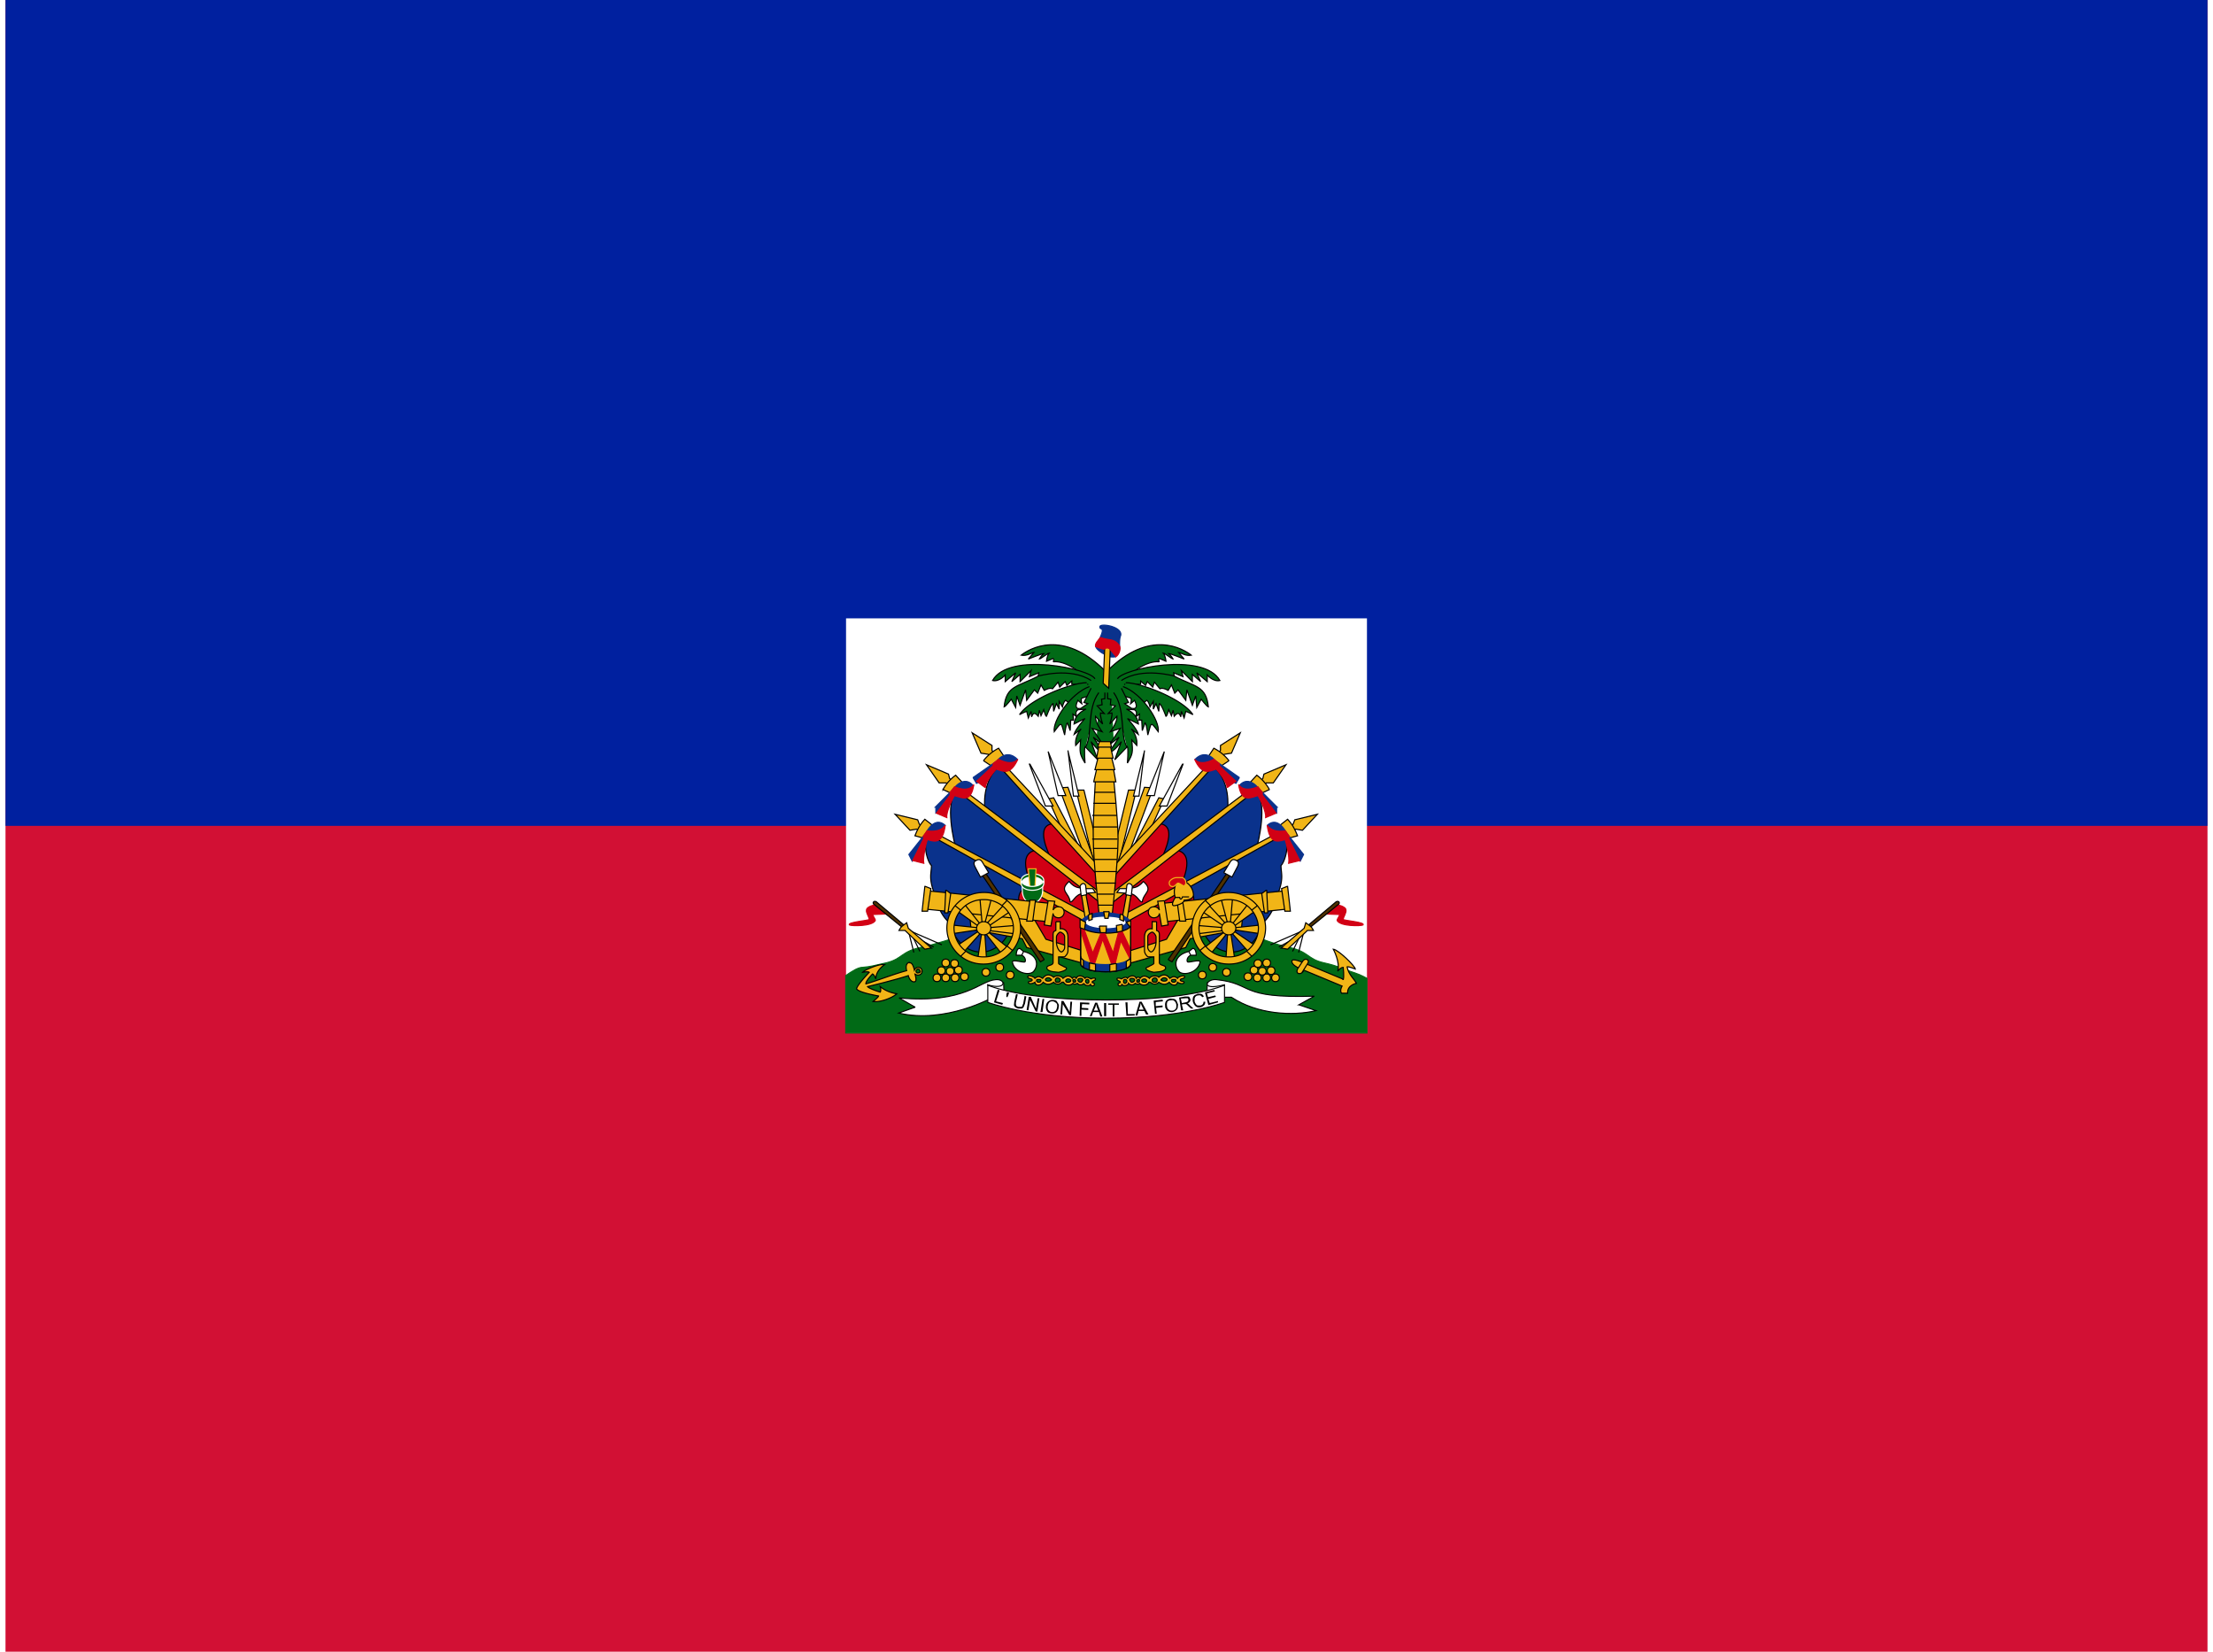 <svg xmlns="http://www.w3.org/2000/svg" xmlns:xlink="http://www.w3.org/1999/xlink" aria-hidden="true" role="img" class="iconify iconify--flag" width="1.34em" height="1em" preserveAspectRatio="xMidYMid meet" viewBox="0 0 640 480"><path fill="#d21034" d="M0 0h640v480H0z"></path><path fill="#00209f" d="M0 0h640v240H0z"></path><g fill="#f1b517" stroke="#000" stroke-width=".2"><path fill="#fff" stroke="none" d="M244.3 179.7h151.4v120.5H244.3z"></path><path fill="#016a16" stroke="#016a16" stroke-width=".3" d="m350.5 266.8l-31 1l-30.7.3s-15.8 5.8-22.3 7.1c-6.4 1.3-5.6 3.4-10.5 4.6c-4 .9-4.5 1.1-6.8 1.3c-1.5 0-3.2 1.2-5 2.4v16.7h151.5v-15.9c-1.6-.9-3.2-1.5-4.8-2c-2.2-.8-3.7-1.6-7.7-2.5c-5-1.1-4.2-3.3-10.6-4.6c-6.5-1.3-22.1-8.4-22.1-8.4z"></path><g transform="translate(-80) scale(1.6)"><g id="IconifyId17f59e8e925581923298"><path d="M244.5 143.5h1.4l2.6 10.7l-.6 3.4l-3.4-14z"></path><path fill="#fff" d="m243 136.3l1 8.3h1l-2-8.2z"></path><path d="m245.7 154.6l-4.3-11.5l1.6-.1l5 14l-2.3-2.4z"></path><path fill="#fff" d="m239.4 136.5l1.8 8h1.4l-3.2-8z"></path><path d="m241.9 150.6l-2.5-5.5l1-.2l4.7 9l-3.2-3.3z"></path><path fill="#fff" d="m236 138.8l2.9 7.6h1.4l-4.2-7.6z"></path><path fill="#0a328c" d="m242.3 151.4l-11.5-12.5c-3.6 2.8-2.9 8-2.9 8l13 10.2l1.3-5.7z"></path><path fill="#d20014" d="m248.9 158.2l-8.5-8.6c-3.6.2-.8 5.5-.6 6.2l9 7.7v-5.3z"></path><path d="M248.1 156.8L230.6 138l-.7.5l18.6 20.6l-.4-2.3zm-18.5-20l-.4-.5v-.9l-3.6-2.3l1.6 3.7l1.3.2l.3.4l.8-.6z"></path><path d="M227.7 138.1a8.4 8.4 0 0 1 2.7-2.2l1 1.5l-2.2 1.8l-1.5-1z"></path><path fill="#0a328c" stroke="#0a328c" d="m225.8 141.3l.6 1c.4-.1 4-3.5 4-3.5h2.7l.7-.9c-2-2-3.7.3-3.7.3l-4.3 3z"></path><path fill="#d20014" stroke="#d20014" d="M228 143c0-1 1.8-3.2 2-3.3c1.3.4 2.5 1.2 3.9-1.8c-1.2 1.4-3.5 0-3.5 0l-1 .8v.4l-3 2.8l1.5 1.1z"></path><path fill="#0a328c" d="m237.3 154.7l-14.4-11.4c-2.5 2.5-.4 10.2-.4 10.2l14 7.6l.7-6.4z"></path><path fill="#d20014" d="m249.2 164l-11.9-9.6c-4 .6-.8 6.5-.6 7.2l12.5 6.8v-4.5z"></path><path d="m248.7 162l-25.6-19.2l-.5.6l26.8 21l-.7-2.4zm-26.8-20.2l-.4-.4l-.2-.8l-4-1.7l2.3 3.3h1.3l.4.4l.6-.8z"></path><path d="M220.3 143.4a8.2 8.2 0 0 1 2.3-2.6l1.2 1.3l-1.8 2.1l-1.7-.8z"></path><path fill="#0a328c" stroke="#0a328c" d="M219 146.6v1.1c.4-.2 3.7-3.7 3.7-3.7l2.5-.5l.6-.8c-1.8-2.1-3.7.7-3.7.7l-3.2 3.2z"></path><path fill="#d20014" stroke="#d20014" d="M221 148.5c-.2-1 1.2-3.8 1.4-4c1.6.5 3 1.2 3.5-2c-1 1.6-3.5.4-3.5.4l-.8 1v.5l-2.5 3.3l1.9.8z"></path><path fill="#0a328c" d="M236.2 161.7a2783.3 2783.3 0 0 1-18.5-10.5c-1.3 2.3-.1 5.5.5 6c0 1.5-.6 2.3.7 5.5c.4 2 1.3 3.9 2.7 5c1.6 6.4 8.2 6.9 10.7 1.6l4-7.6z"></path><path fill="#d20014" d="m248.3 168.5l-12.5-7.3c-4 .5 0 8 .3 8.7l12.2 4.3v-5.7z"></path><path d="m246.2 165.8l-28.3-15l-.5.6l30 16.7l-1.2-2.3zM216.5 150l-.5-.3l-.3-.8l-4.1-1l2.7 2.9l1.2-.2l.6.3l.4-.9z"></path><path d="M215.2 151.8c.4-1 .8-1.9 1.8-3l1.4 1.1l-1.4 2.4l-1.8-.5z"></path><path fill="#0a328c" stroke="#0a328c" d="m214.1 155.2l.6 1.2l3-4.6l2.5-.9l.5-1c-2-1.8-3.5 1.4-3.5 1.4l-3.1 3.9z"></path><path fill="#d20014" stroke="#d20014" d="M216.8 156.8c-.2-1 .5-4.2.7-4.3c1.5.5 2.8.6 3.2-2.6c-1 1.5-3.3 1-3.3 1l-.7 1l.1.4l-2 4l2 .5z"></path></g><use width="100%" height="100%" href="#IconifyId17f59e8e925581923298" transform="matrix(-1 0 0 1 499.9 0)"></use></g><g transform="translate(-80) scale(1.6)"><path fill="#016a16" stroke="#016a16" d="m248.8 125.6l-.5 9h2.9l-.4-9l3-.3l-.3-3.6l-7.5.3v3.2l2.8.4z"></path><g id="IconifyId17f59e8e925581923299" fill="#016a16"><path d="M249.8 121.9c-7.8-7.8-13.9-4-15.3-2.9c1 .2 1.8-.4 2.3-.5l-1 1.2s2.5-1 2.8-1c-.4.3-.8 1-.8 1c.2 0 1.6-1.1 1.8-1.1c-.4.4-.5 1.5-.5 1.5l1.2-.5c.3.2-.1.6.1.6c2-.2 4.7 1.7 5 2.3"></path><path d="M247.9 123.3c-.8-1.8-15.6-5-18.6.3c1.2.3 2.3-1 2.3-1v1.2l1.9-1.6l-.7 1.6l1.5-1.3v1.3l2-2l-.3 1.1l1.7-.7l-.2 1"></path><path d="M247.2 123.6c-3.8-2.5-9.6-.8-9.6-.8c-3.8 2-5.8 1.7-6.2 5.6c.3-.1 1.3-1.4 1.3-1.4l.8 1.5l.2-2.1l.6 1.7l1-2.8l.2 1.9l1.4-1.9l.6.6l.6-1.5l.6 1s1-.6 1.5-.3l1-1.2l.3.9l1-1l.3.7l.9-.8v.6h3"></path><path d="M246.4 124c-2.7 0-10.3 2.9-12.2 5.8a13.3 13.3 0 0 1 1.3-.6l.3 1.2l.5-1.2l.1 1c.3-.8.6-.8 1.2-.1l.2-1.1l.3 1l.5-1.1s.3 1.2.5 1.2c0 0 .8-2.2 1.2-2.3l.1 1.4l.5-1.4l.5 1v-1.4l.6 1s.2-1 .6-1.2l.8.7l3.4-2.5"></path><path d="M246.9 124.7c-3.5 1.3-6.7 6.2-6.4 8.2c1.5-2 1.2-1.7 1.9.6c0 0 .2-2 .5-2.2l.5 1.4l.1-1.9h.5l-.1-1.1l.7.5c-.2-.7-.3-.9.4-1.5c0 0-1 .1-.2-1.5l.7.6s-.2-.7 0-1l2.6-.8"></path><path d="m247.2 125l-1.3 2.6l.7.2l-1.6 1.1l1.3-.1s-2 .7-2.2 2.7l2-1s-1.7 1.8-2 2.9l1.3-1s-1.2 1.2-1 3l.9-1c-.2 2.3-.2 2.5.8 4.2c0 0-.2-2.6 0-3l2.3 2.4l-1.2-3.3s1.4 2 2.2 1.9l-1.8-2.7l1.8 1.4l-2-3l1.8.6s-1.3-1.7-1.2-2.8l1.3 1.4s-.5-1.5-.4-2l.7.1l-1.3-1.4l.9-.2l-.1-1l.6-.1v-1.1m-1.1 0c-2.2 3-1.1 7.5-2.4 9.9"></path></g><use width="100%" height="100%" href="#IconifyId17f59e8e925581923299" transform="matrix(-1 0 0 1 499.9 0)"></use><path d="M251 166.5s1.1-10 1.1-14.2c0-3.4-.8-10.8-.8-10.8H248s-.5 7.4-.4 10.8c0 4.2 1.1 14.2 1.1 14.2h2.3z"></path><path d="M247.7 142h4l-.5-2.7h-2.9l-.6 2.6z"></path><path d="M248 139.8h3.5l-.7-2.7h-2.2l-.7 2.7z"></path><path d="M248.2 137.7h3l-.6-2.7h-1.9l-.5 2.7z"></path><path d="M250.7 134.7h-2l-.3 1h2.5l-.2-1zm.4 29.7h-2.6m2.8-2h-3m3.4-2h-3.8m4-2.1h-4m4-2.2h-4.1m4.2-2h-4.4m4.4-1.7h-4.6m4.6-2.2h-4.6m4.5-2.1h-4.5m4.3-2.2h-4.1m3.9-2h-3.7"></path><path fill="#0a328c" stroke="#0a328c" d="M250 119c-.8-.3-2.3-1.3-1.9-1.9l.7-1.2c1-2.2 0-1.4 0-2c-.2-.8 3.8-.2 3.8 1.3c0 .5-.3.2-.2 2.6l-.8 1.5a3.5 3.5 0 0 1-1.7-.2z"></path><path d="m250.4 125l-1-.9l.3-7.1l1 .3l-.3 7.6z"></path><path fill="#d20014" stroke="#d20014" d="M251.7 119.3c.6-.4 1-1.5.6-2.1c-1-1.3-1.7-.8-3.4-1.4c-.3.4-1 1-.9 1.6c2.3 1 1.4.2 2.2.3c.4 0 .6.5 1.5 1.5z"></path></g><g transform="translate(-80) scale(1.6)"><use width="100%" height="100%" href="#IconifyId17f59e8e925581923300" transform="matrix(1 0 0 -1 0 320.4)"></use><path fill="#016a16" stroke="#fff" stroke-linecap="round" d="M238.4 161.8c0 1.2-.9 2.3-1.9 2.3s-1.8-1-1.8-2.4v-1.2h3.7v1.2z"></path><ellipse cx="236.5" cy="160.1" fill="#fff" stroke="none" rx="1.8" ry=".9"></ellipse><path fill="#016a16" stroke="#f1b517" d="m236.1 161l-.3-3.2h1.4l-.2 3.3h-.9z"></path><path id="IconifyId17f59e8e925581923300" fill="#016a16" stroke="#fff" stroke-linecap="round" d="M238.5 160.1c-.2.5-1 .9-2 .9s-1.7-.4-2-.9a.8.8 0 0 0 0 .4c0 .7.9 1.2 2 1.2c1.2 0 2.1-.5 2.1-1.2a.8.8 0 0 0 0-.4z"></path><g id="IconifyId17f59e8e925581923301"><path d="m246 172.8l-7-2.2l-3.1-5.3l-10.9-.5l.4 4l9.3 1.7l.8 1.6l10.7 3l-.2-2.3z"></path><path fill="#503200" d="m238.7 174.3l-11.2-16.5l-.5.5l11 16.4l.7-.4z"></path><path fill="#fff" d="m228.6 158.5l-1.2-2c-.3-.4-.6-.5-1.1-.2c-.5.2-.4.7-.2 1.1l1 1.9l1.5-.8z"></path><path d="m240 164.1l-22.5-2.3l-.6 3.3l22.4 2.3l.7-3.3z"></path><path d="m217 161l-.5 4.5h1l.6-4.1l-1-.4zm3.8.7l-.2 4.1h.6l.5-3.5l-.8-.6zm15.3 1.8l-.6 3.8h1.1l.5-3.8h-1zm3.3.1l-.7 4.4l1.2.2l.4-2.3c0 .5.5.8 1 .8c.6 0 1-.5 1-1c0-.6-.4-1-1-1a1 1 0 0 0-1 .6l.3-1.6l-1.2-.1zm-8 .7l-3.2 3.5l.4.4l4-2.7l-1.3-1.2zM224 173l3.1-3.5l-.3-.4l-4 2.7l1.2 1.2zm8.1-.9l-3.7-2.9l-.4.3l3 3.8l1.1-1.2zm-9.3-6.7l3.9 2.8l.4-.3l-3-3.8l-1.3 1.3zm4.2-2.3l.4 4.6h.5l1.2-4.5l-2.1-.1zm1.2 11l-.3-4.5h-.6l-.7 4.6h1.6zm5.1-6l-4.8.4v.5l4.8.6V168zm-11.4 1.5l4.7-.7v-.4l-4.8-.5v1.6z"></path><ellipse cx="227.7" cy="168.6" rx="1.3" ry="1.2"></ellipse><path fill-rule="evenodd" stroke-linecap="round" d="M234.4 168.6c0 3.5-3 6.5-6.7 6.5a6.6 6.6 0 0 1-6.7-6.5c0-3.6 3-6.5 6.7-6.5a6.6 6.6 0 0 1 6.7 6.5zm-1.3 0a5.3 5.3 0 0 1-5.4 5.2a5.3 5.3 0 0 1-5.4-5.3a5.3 5.3 0 0 1 5.4-5.1a5.3 5.3 0 0 1 5.4 5.2z"></path><path d="m223.5 165.3l-1-.8m8.5 0l1-1m1 9.2l-1.1-.9m-8.4 1.9l1-1m21.7-10.6l1.1 6l-.9.4l-1-6.3h.8z"></path><path fill="#fff" d="M245.6 161.4c-.5-.3-1.2.1-2.4-1.3c-1.9 1.7 0 2 .2 3.7c.5.2.9-1.4 2.3-1.5l2.3-.2l-.5-.7h-2z"></path><path fill="#fff" d="m246.4 162.5l-.2-1.7c-.3-.7-1-.1-1 .2l.2 1.7l1-.2z"></path><path fill-rule="evenodd" d="M240.8 167.4v1.6c-.6.2-.5.6-.5 1.2v4.7c-.1.4-.7.4-1 .6c-.3.3-.2.8 1 1l1 .1c1.5-.3 1.8-.8 1-1c-.3-.2-.9-.4-1-.6v-1.2h1c.2 0 .7-.6.7-1.1v-2.5c0-1.4-1-1.6-1.4-1.5v-1.3h-.8zm1.6 2.7c0-.4-.6-.8-.8-.8c-.2 0-.7.5-.7.9v1c0 .4.3 1.6.9 1.7c.2 0 .6-.4.6-.8v-2z"></path><path fill="#fff" d="M234.3 172.3c-.7-.2-.7 1.2-.7 1.2h1c.5.2.8.8.6 1.2c-.3.2-2.2-.5-2.3 0c.3 1.9 2.9 2.6 3.8 1.8c.9-.9 1.1-3-1.8-3.7l-.6-.5zm.6.6l-.3.6"></path><path d="m215 173l-1-4m2.1 3.8l-1.5-3.1m4 2.3l-3.3-1.8m4.8 1.4l-6.2-2.7"></path><path fill="#d20014" stroke="#d20014" d="m210.2 166l-2.6.1c-.2.1.5.9.4 1.1c-.6 1.1-4.4 1-4.7.8c-.5-.5 3.5-.8 3.6-1c0-.4-.6-1.2-.5-1.7c0-.7 1.7-1 1.7-1l2.1 1.7z"></path><path fill="#503200" d="m213.2 168l-5-4.2s-.3-.2-.5 0s0 .4 0 .4l5.4 4.4l.1-.5z"></path><path d="m218.2 172.2l-4.2-3.6l-.3-1l-.8.6c-.3.2-.6.8-.6.8h1.1l3.6 3.4l1.1-.2z"></path><circle cx="232.5" cy="177.1" r=".7"></circle><circle cx="230.6" cy="175.7" r=".7"></circle><circle cx="228.1" cy="176.6" r=".7"></circle><circle cx="224.2" cy="177.4" r=".7"></circle><circle cx="222.5" cy="177.6" r=".7"></circle><circle cx="220.8" cy="177.6" r=".7"></circle><circle cx="219.2" cy="177.6" r=".7"></circle><circle cx="220" cy="176.3" r=".7"></circle><circle cx="221.6" cy="176.4" r=".7"></circle><circle cx="223.1" cy="176.2" r=".7"></circle><circle cx="222.4" cy="175" r=".7"></circle><circle cx="220.8" cy="174.9" r=".7"></circle><path fill-rule="evenodd" d="M236.5 178c0-.3-.8-.2-.8-.6c0-.4 1.2 0 1.3.3c.7-.6 1-.2 1.4 0c.6-.8 1.3-.8 2-.2c.4-.4 1.4-.3 1.7.2c.7-.6 1.3-.5 1.7 0c.2-.3.5-.3.7 0c.3-.7 1.2-.5 1.6 0c.3-.4.7-.1 1.1.1c.3-.2.8-.2.8 0c0 .4-.6.3-.6.6c0 .2.4 0 .4.4c0 .3-.6.4-.7 0c-.3.4-1.1.2-1.2-.2a.8.8 0 0 1-1.2 0c-.3.2-.7.2-.8 0c-.5.5-1.4.4-1.7-.2h-.3a1 1 0 0 1-1.5 0c-.9.6-1.4.4-1.9 0c-.5.7-1.4.7-1.5 0c-.4.3-1.2.4-1.2 0c0-.2.7-.1.7-.4zm1.6.1c0 .2-.2.3-.4.3s-.4-.1-.4-.3s.1-.2.4-.2s.4.1.4.2zm1.9-.2c0 .2-.3.3-.6.3s-.5-.1-.5-.3c0-.1.2-.3.5-.3s.5.2.5.3zm3.5.2c0 .2-.2.3-.5.3s-.4-.1-.4-.3c0-.1.2-.3.4-.3s.5.1.5.3zm-1.9 0c0 .2-.2.3-.5.3s-.4-.1-.4-.4c0-.2.2-.4.4-.4s.5.2.5.4zm4 0c0 .1-.1.3-.3.3c-.3 0-.5-.2-.5-.4s.2-.3.5-.3c.2 0 .4.1.4.3zm-1.2 0c0 .2 0 .3-.2.3s-.3-.1-.3-.3s.1-.2.3-.2l.2.2zm2.4.1c0 .2 0 .4-.3.4c-.1 0-.3-.2-.3-.4s.2-.3.3-.3c.2 0 .3.1.3.3z"></path></g><use width="100%" height="100%" href="#IconifyId17f59e8e925581923301" transform="matrix(-1 0 0 1 499.9 0)"></use><path fill="#0a328c" stroke="#0a328c" d="M249.8 165.7c-2.5 0-4.5 1-4.5 2.1c0 .2 0 .4.2.6c.5.6 2.3 1 4.4 1c2 0 3.6-.3 4.2-.9c.2-.2.3-.4.3-.7c0-1.1-2-2-4.6-2z"></path><path d="M254.4 168v7c0 .9-2 1.5-4.5 1.5s-4.6-.6-4.6-1.5v-7c0 .8 2 1.5 4.5 1.5c2.6 0 4.6-.7 4.6-1.5z"></path><path fill="#d20014" stroke="#d20014" d="M245.3 168v1l2.2 7l1.8-5.4l2 5.5l1.3-5.2l1.8 3.5v-1.9l-1.6-3.4a8.3 8.3 0 0 1-.6.2l-1 3.8l-1.5-3.6a14.5 14.5 0 0 1-.7 0l-1.5 3.6l-1.6-4.4c-.4-.2-.6-.5-.6-.7z"></path><path fill="#0a328c" stroke="#0a328c" d="M254.4 173.7v1.3c0 .9-2 1.5-4.5 1.5s-4.6-.6-4.6-1.5v-1.3c0 .9 2 1.5 4.5 1.5c2.6 0 4.6-.6 4.6-1.5z"></path><path d="m251.7 175l-1.1.2v1.3l1.2-.1v-1.3zm-4.8-.1v1.3l1.1.2v-1.3a8.9 8.9 0 0 1-1.1-.2zm-1.6-1.2v1.3c0 .3.2.5.5.7v-1.3c-.3-.2-.5-.4-.5-.7zm9.1.2c0 .2-.4.5-.8.7v1.3c.5-.2.8-.5.8-.9v-1z"></path><path fill="none" d="M254.4 168v7c0 .9-2 1.5-4.5 1.5s-4.6-.6-4.6-1.5v-7"></path><path fill="#fff" stroke="#fff" d="M253.4 167.5c0 .5-1.6 1-3.5 1c-2 0-3.6-.5-3.6-1s1.6-.9 3.5-.9c2 0 3.6.4 3.6 1z"></path><path d="m248.7 168.2l.2 1.2h1l.1-1.2h-1.3zm4.1-.3l-1 .2l.1 1.2l1-.2V168zm-5.4-2l-.7.3l.1 1l.6-.2v-1zm2.4-.3h-.3l.2 1.2h.6l.2-1.2a9.7 9.7 0 0 0-.7 0zm2.7.4l-.1 1l.7.3v-1a5.3 5.3 0 0 0-.6-.3zm-6.5 2.8l.2-1.3l-1-.5v1.5l.8.3zm8.4-.3v-1.3l-.8.3l.8 1zm9.3-8.5c.8 0 2 1 2.1 2.5c0 1-1.7 1-1.7 1c0 .5-1 .9-1.8 1c-.8 0 .2-1.5.2-1.5c-.5-1.3.2-2.7.2-2.7l1-.3z"></path><path d="M262.5 163h.8s0 .3.2.3s.3-.4.3-.4h1.2"></path><path fill="#d20014" stroke="#f1b517" d="M264.1 160.9c.7-.5.1-1.5-.4-1.5h-1c-.6 0-1.4.6-1.3 1c0 .5.4.7.8.6c.2 0 .6-.6.8-.6c.3 0 1 .6 1.1.5z"></path><path fill-rule="evenodd" d="M214.2 174.8c-.6.1-.7.8-.5 1.5c-2.6.7-5 1.7-7.4 2.4c-.1-.5 1.2-1.8 1.2-1.8c.3.1.6.9.6.9c0-1.6 1.6-2.6 1.6-2.6c-1-.2-3.7 1-4 1.4c0 0 1-.2 1.2 0c0 0-2.2 2.3-2.3 3c.4.7 4 1.3 4 1.3c0 .2-1 1-1 1c1.5.2 3.7-.8 4.3-1.4c0 0-1.7-.2-3-1.3c0 0 .2.7 0 1c0 0-2-.6-2.3-1c0 0 5-1.2 7.4-2c.1.5.6 1.3 1.2 1.1c.3-.1.2-.8 0-1.4a.8.8 0 0 0 .6.2c.4 0 .7-.3.7-.7c0-.4-.3-.7-.7-.7a.8.8 0 0 0-.7.5c-.1-.5-.4-1.4-.8-1.3zm2 1.6c0 .2-.2.3-.4.3a.3.3 0 0 1-.4-.3c0-.2.2-.4.4-.4s.3.2.3.4z"></path><path d="M293 177.9c.2-.4 0-2.2 0-2.2c-.5 0-1 .7-1 .7c.5-1.6-.8-4-.8-4c.9.1 3.9 3 4 3.6c0 0-1.3-.5-1.5-.4c.3 1.5 1.3 2.2 1.7 3c0 0-1.7.3-1.6 1.8h-1.1c-.4-.5.1-1.3.1-1.3l-7.7-3.2c-.5-.2-1.6-.8-1.4-1.4c.1-.5 2 .3 2.4.5l7 2.9z"></path><path d="m285.6 176.5l1-1.6c.3-.5-.4-1-.9-.4l-1 1.5c-.4.9.5 1.1 1 .5z"></path></g><g fill="#fff" stroke-width=".3"><path d="m290.2 288.6l-.1-3l-3.5.3l-.2 3.1l3.8-.4z"></path><path d="m264.4 292.7l-4.7-2.7c19.4 1.8 23.4-5 28.1-5.3c3-.3 3.3 3.2-2.3 1.5l1.5 3.6s-13.8 7.8-27.4 4.6l4.8-1.7zm84.8-4.1l.1-3l4.3.2l.2 3.1l-4.6-.3z"></path><path d="m375.9 292l4.5-2.5c-22.4.7-17.3-3.6-28.4-4.8c-3-.4-5 3.4 2.2 1.5l-1.4 3.6h3.5c7.6 5 17.8 5.5 24.6 3.9l-5-1.7z"></path><path d="M285.5 286.3v5s12.3 4.6 34.4 4.6c22.2 0 34.4-4.6 34.4-4.6v-5s-9.3 4.3-34.4 4.3c-25 0-34.4-4.3-34.4-4.3z"></path></g><path fill="#000" stroke="none" d="m287.3 291.3l1.1-3.7l.5.2l-1 3.2l2 .5l-.2.5l-2.4-.7zm3.6-1.6v-.7l.2-.7l.6.2l-.2.6l-.3.7l-.3-.1zm5.3-.3l.5.2l-.4 2.1l-.4 1a1.2 1.2 0 0 1-.5.4h-1a2 2 0 0 1-.9-.4a1 1 0 0 1-.4-.6l.1-1l.5-2.2l.5.1l-.5 2.2a2.1 2.1 0 0 0 0 .8a.7.7 0 0 0 .2.4l.5.2h1l.4-1l.4-2.2zm.6 4l.6-3.7h.6l1.5 3.4l.5-3h.5l-.6 3.9l-.5-.1l-1.6-3.3l-.5 3l-.5-.1zm4 .7l.6-3.8h.5l-.5 3.8h-.5zm1.6-1.7c0-.6.3-1.1.7-1.4a2 2 0 0 1 1.4-.4c.4 0 .7.1 1 .3l.5.8c.2.3.2.7.1 1a2.2 2.2 0 0 1-.3 1a1.7 1.7 0 0 1-.8.7a2 2 0 0 1-1 .1a2 2 0 0 1-1-.3a1.7 1.7 0 0 1-.5-.8a2.1 2.1 0 0 1-.1-1zm.5 0c0 .5 0 1 .3 1.2c.2.3.5.5.9.5s.7 0 1-.3c.3-.2.4-.6.5-1a1.9 1.9 0 0 0 0-1a1.2 1.2 0 0 0-.5-.5a1.3 1.3 0 0 0-.7-.3c-.3 0-.7 0-1 .3c-.2.2-.4.6-.5 1.2zm3.7 2.3l.3-3.8h.6l1.8 3.2l.2-3h.5l-.3 3.9h-.5l-1.9-3.2l-.2 3h-.5zm5.6.4l.1-3.8l2.7.1v.5l-2.1-.1l-.1 1.1l1.9.1v.5l-2-.1v1.8h-.5zm3 .1l1.5-3.8h.6l1.5 4h-.6l-.4-1.3h-1.7l-.4 1.2h-.6zm1-1.5h1.4l-.4-1a9.8 9.8 0 0 1-.2-.9l-.2.8l-.5 1.1zm3.1 1.6v-3.8h.6v3.8h-.6zm2.5 0V292h-1.3v-.4h3.1v.4h-1.3v3.4h-.5zm4 0l-.3-4h.6l.1 3.4h2v.4l-2.5.1zm2.6-.2l1.2-4h.6l2 3.7h-.7l-.5-1h-1.7l-.3 1.3h-.6zm1-1.7h1.4l-.5-1l-.4-.9a4.8 4.8 0 0 1-.1.8l-.4 1.1zm4.7 1.2l-.4-3.8l2.6-.3l.1.5l-2.1.2v1.2l2-.2v.5l-1.9.2l.2 1.7h-.5zm3-2.1a2 2 0 0 1 .2-1.6a2 2 0 0 1 1.3-.7l1 .1c.4.1.6.3.8.6l.4 1l-.1 1a1.6 1.6 0 0 1-.6.8a2 2 0 0 1-.9.4a2 2 0 0 1-1-.1a1.7 1.7 0 0 1-.8-.6a2.1 2.1 0 0 1-.4-1zm.5-.1c0 .4.2.8.5 1c.3.3.6.3 1 .3s.7-.2 1-.5c.2-.3.2-.7.2-1.2a2 2 0 0 0-.3-.8a1.3 1.3 0 0 0-.6-.5a1.4 1.4 0 0 0-.7 0c-.4 0-.7.1-1 .4c-.1.3-.2.7-.1 1.3zm4.1 1.3l-.6-3.8l1.7-.3h.8c.2 0 .4 0 .5.2l.3.6c0 .3 0 .5-.2.7c-.1.2-.4.4-.7.5a1.4 1.4 0 0 1 .3.1l.5.5l1 .9h-.7l-.7-.6a7.4 7.4 0 0 0-.5-.5a1.2 1.2 0 0 0-.3-.2a.8.8 0 0 0-.3 0h-.3l-.6.1l.4 1.7h-.6zm.2-2.2l1-.2a1.7 1.7 0 0 0 .6-.2a.6.6 0 0 0 .3-.6a.6.6 0 0 0-.2-.4h-.7l-1.3.1l.3 1.3zm6.3-.4h.5c0 .4-.1.8-.3 1a2 2 0 0 1-1 .6a2 2 0 0 1-1 0a1.6 1.6 0 0 1-.8-.6a2.6 2.6 0 0 1-.5-1a2.2 2.2 0 0 1 0-1c0-.4.3-.7.5-.9l.9-.4h1c.4.2.6.4.8.8l-.5.2a1.2 1.2 0 0 0-.5-.5a1.1 1.1 0 0 0-.7 0a1 1 0 0 0-.7.3a1.1 1.1 0 0 0-.3.7v.7a2.3 2.3 0 0 0 .4.8c.1.2.3.4.6.4h.7a1.1 1.1 0 0 0 .6-.3c.2-.2.3-.5.3-.8zm1.4 1l-1-3.7l2.7-.7l.2.4l-2.3.6l.3 1.1l2.1-.5l.2.4l-2.2.6l.4 1.2l2.4-.6v.4l-2.8.8z"></path></g></svg>